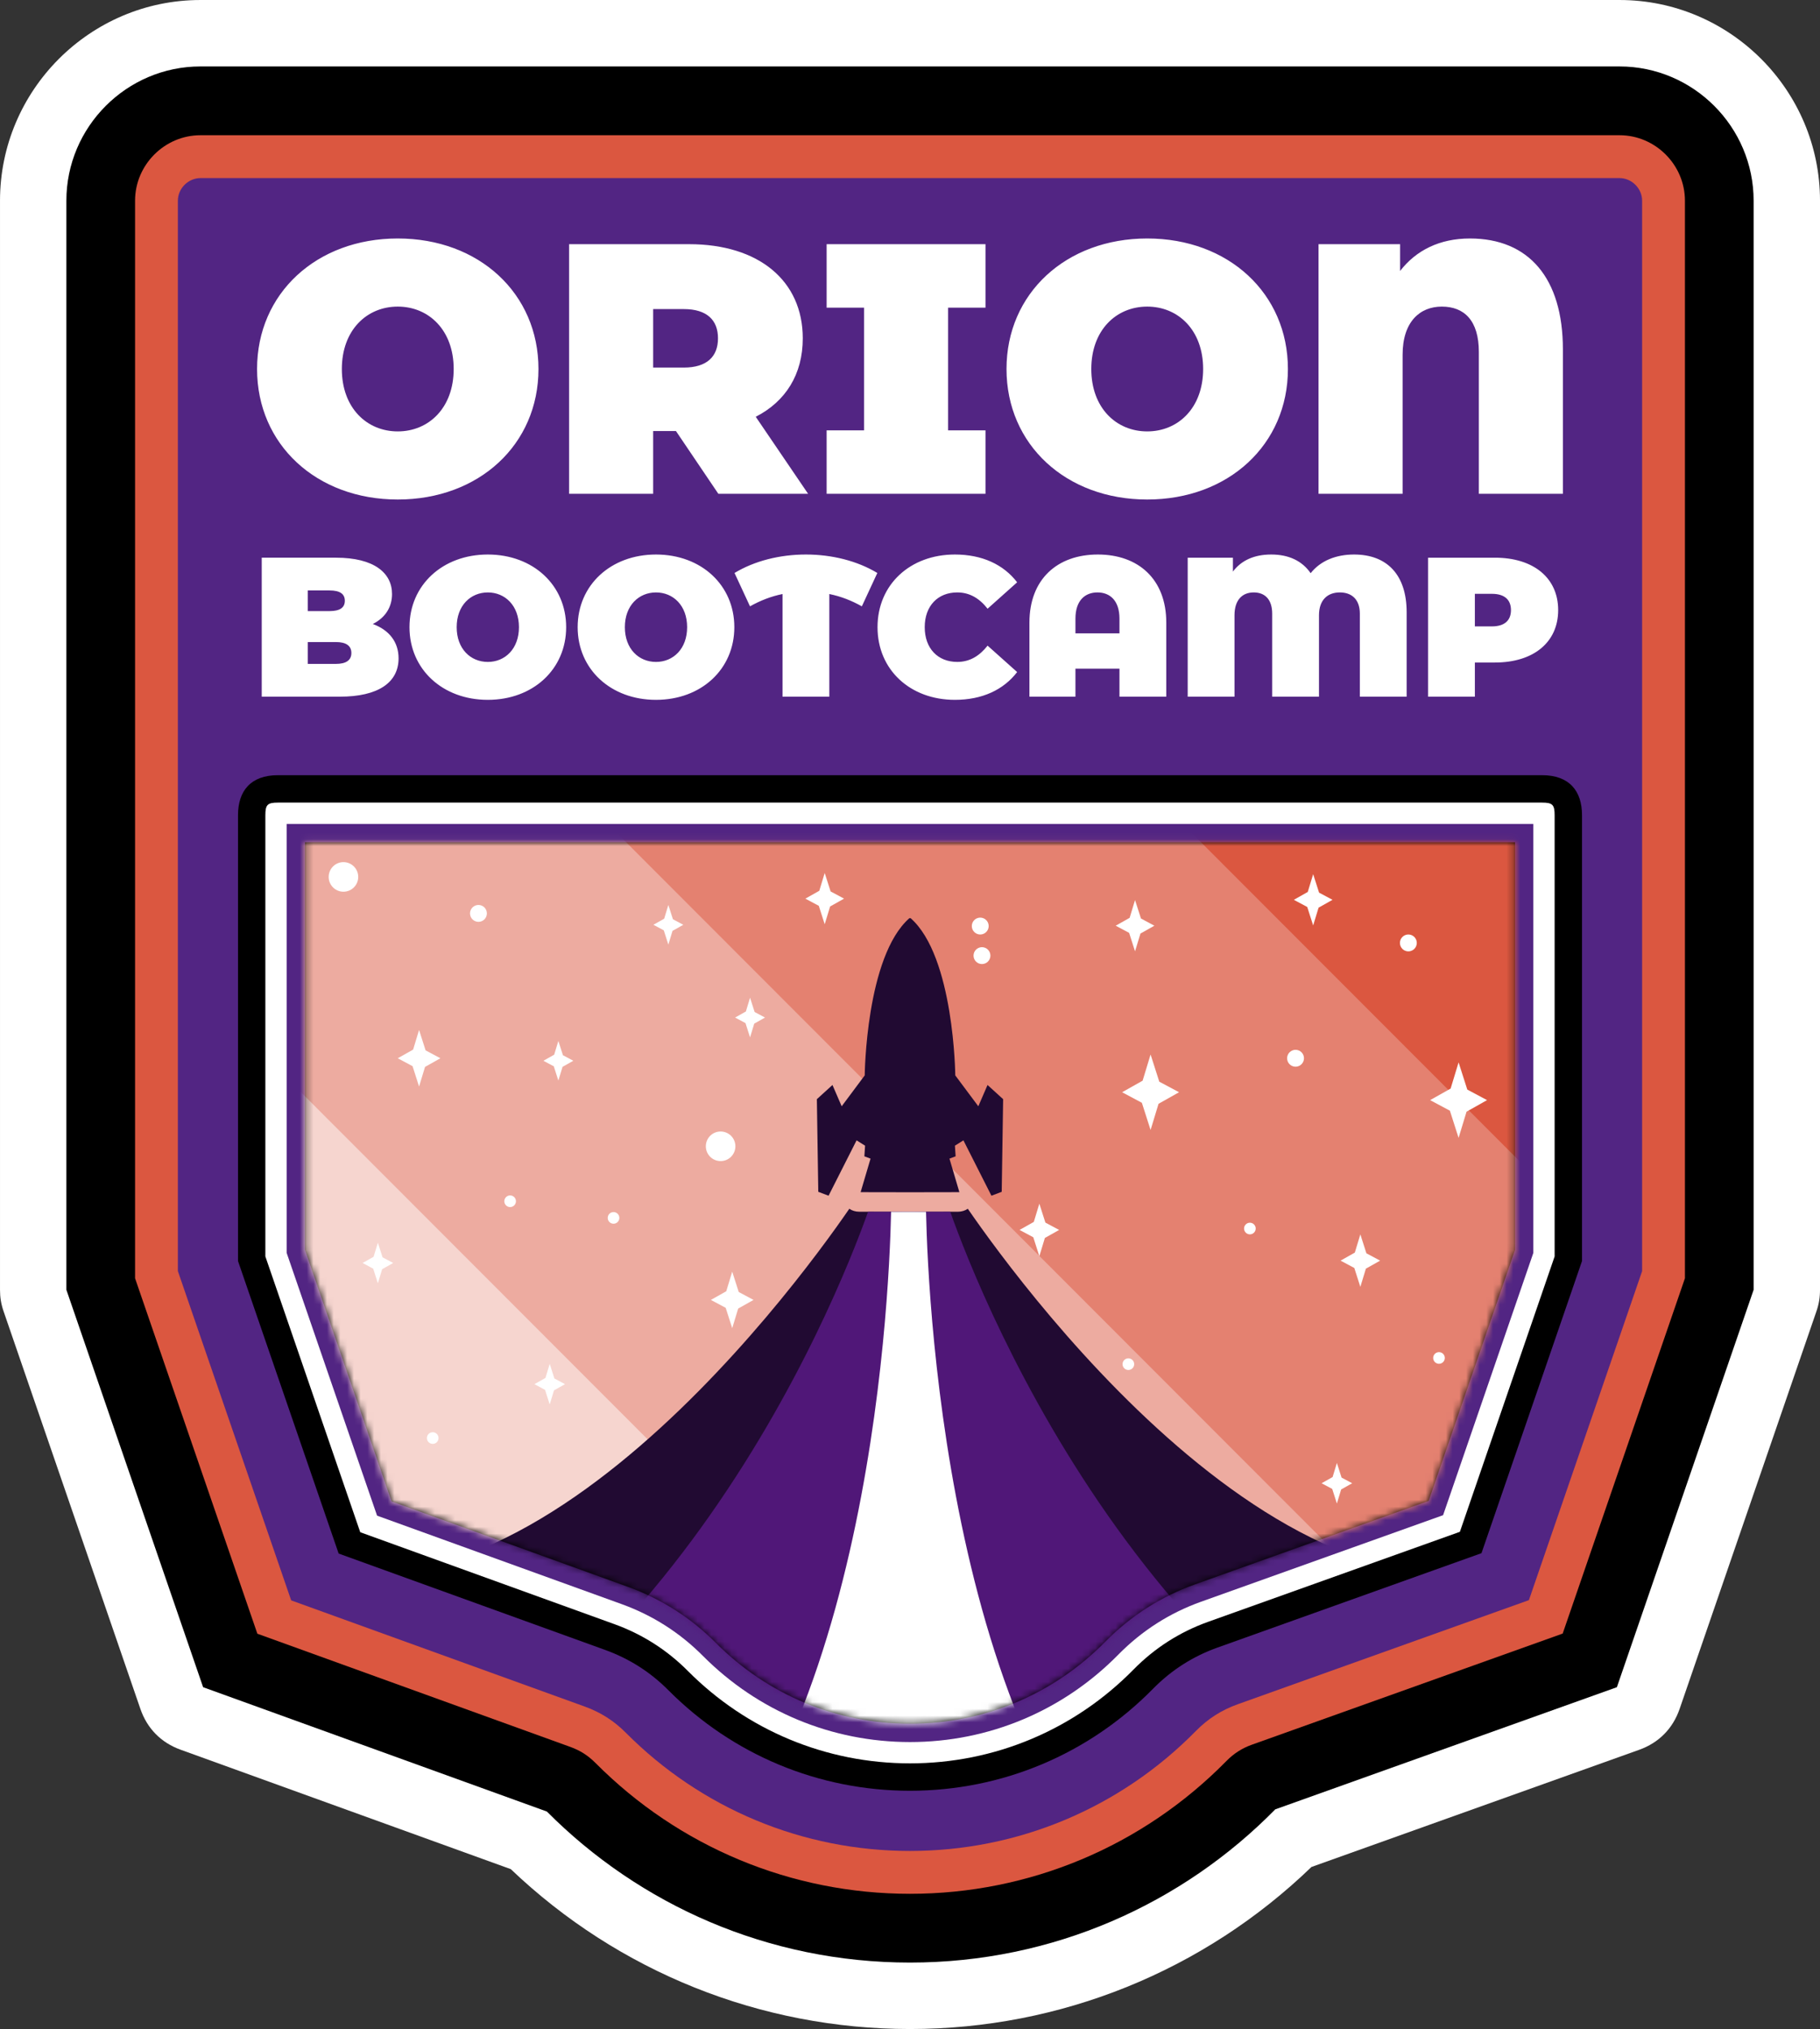 <svg width="270" height="301" viewBox="0 0 270 301" fill="none" xmlns="http://www.w3.org/2000/svg">
<rect x="0" y="0" width="270" height="301" fill="#333333" stroke="none"/>
<path fill-rule="evenodd" clip-rule="evenodd" d="M194.558 276.96C178.545 292.402 157.312 301 135.001 301C112.851 301 91.757 292.528 75.776 277.281L26.788 259.563C23.89 258.515 21.827 256.419 20.824 253.503L0.538 194.548C0.164 193.464 0.001 192.484 0.001 191.337C0.001 188.638 0.001 185.938 0.001 183.238C0.001 179.3 0.001 175.362 0.001 171.424V29.772C0.001 13.379 13.364 0.001 29.739 0.001H240.263C256.638 0.001 270.001 13.378 270.001 29.772V171.424C270.001 175.186 270.001 178.949 270.001 182.712C270.001 185.587 270.001 188.462 270.001 191.337C270.001 192.484 269.838 193.464 269.464 194.548L249.178 253.503C248.17 256.431 246.093 258.534 243.18 259.576L194.558 276.96Z" fill="white"/>
<path fill-rule="evenodd" clip-rule="evenodd" d="M29.739 9.858H240.262C251.202 9.858 260.153 18.82 260.153 29.771V171.424C260.153 195.81 260.153 171.424 260.153 191.337L239.867 250.292L189.188 268.412C175.397 282.441 156.215 291.142 135 291.142C113.949 291.142 94.897 282.576 81.13 268.736L30.133 250.292L9.847 191.336C9.847 171.423 9.847 195.81 9.847 171.423V29.77C9.847 18.819 18.797 9.857 29.738 9.857L29.739 9.858Z" fill="black"/>
<path fill-rule="evenodd" clip-rule="evenodd" d="M20.037 189.63L38.18 242.357L84.592 259.143C86.074 259.679 87.239 260.422 88.35 261.539C100.752 274.006 117.422 280.941 135 280.941C152.716 280.941 169.501 273.894 181.925 261.257C183.054 260.109 184.245 259.348 185.76 258.806L231.827 242.335L249.963 189.63C249.963 187.499 249.963 185.369 249.963 183.239C249.963 179.301 249.963 175.363 249.963 171.425V29.772C249.963 24.451 245.577 20.061 240.262 20.061H29.738C24.423 20.061 20.037 24.451 20.037 29.772V171.425C20.037 175.187 20.037 178.95 20.037 182.712C20.037 185.018 20.037 187.324 20.037 189.63Z" fill="#DB5740"/>
<path fill-rule="evenodd" clip-rule="evenodd" d="M26.388 188.565L43.195 237.411L86.75 253.164C89.104 254.016 91.085 255.278 92.85 257.054C104.06 268.323 119.113 274.584 135 274.584C151.011 274.584 166.169 268.222 177.398 256.799C179.193 254.973 181.216 253.68 183.624 252.819L226.816 237.376L243.612 188.566C243.612 186.79 243.612 185.014 243.612 183.239C243.612 179.301 243.612 175.363 243.612 171.425V29.772C243.612 27.96 242.071 26.418 240.261 26.418H29.738C27.927 26.418 26.387 27.96 26.387 29.772V171.425C26.387 175.187 26.387 178.95 26.387 182.712C26.387 184.663 26.387 186.614 26.387 188.566L26.388 188.565Z" fill="#522583"/>
<path fill-rule="evenodd" clip-rule="evenodd" d="M35.308 187.07L50.239 230.464L89.782 244.765C93.365 246.062 96.483 248.049 99.171 250.752C108.706 260.337 121.487 265.654 135.001 265.654C148.62 265.654 161.49 260.252 171.042 250.535C173.774 247.755 176.957 245.721 180.625 244.409L219.781 230.409L234.694 187.07C234.694 185.793 234.694 184.516 234.694 183.238C234.694 179.3 234.694 175.362 234.694 171.424V120.93C234.694 117.345 232.82 114.997 228.767 114.997H41.236C37.182 114.997 35.309 117.345 35.309 120.93V171.424C35.309 175.186 35.309 178.949 35.309 182.711C35.309 184.164 35.309 185.617 35.309 187.069L35.308 187.07Z" fill="black"/>
<path fill-rule="evenodd" clip-rule="evenodd" d="M39.367 186.39L53.444 227.302L91.16 240.942C95.3 242.44 98.941 244.762 102.047 247.883C110.82 256.702 122.567 261.589 135 261.589C147.531 261.589 159.358 256.624 168.147 247.683C171.303 244.472 175.021 242.096 179.258 240.581L216.577 227.239L230.632 186.39C230.632 185.339 230.632 184.288 230.632 183.238C230.632 179.3 230.632 175.362 230.632 171.424V120.93C230.632 119.382 230.32 119.062 228.765 119.062H41.234C39.679 119.062 39.367 119.382 39.367 120.93V171.424C39.367 175.186 39.367 178.949 39.367 182.711C39.367 183.937 39.367 185.163 39.367 186.39Z" fill="white"/>
<path fill-rule="evenodd" clip-rule="evenodd" d="M42.525 185.861L55.939 224.842L92.234 237.97C96.812 239.626 100.851 242.2 104.285 245.653C112.466 253.877 123.407 258.429 135 258.429C146.684 258.429 157.701 253.803 165.896 245.466C169.386 241.917 173.511 239.279 178.196 237.605L214.085 224.773L227.474 185.861C227.474 184.987 227.474 184.113 227.474 183.239C227.474 179.301 227.474 175.363 227.474 171.425V122.225H42.524V171.425C42.524 175.187 42.524 178.95 42.524 182.713C42.524 183.762 42.524 184.812 42.524 185.861L42.525 185.861Z" fill="#522583"/>
<path fill-rule="evenodd" clip-rule="evenodd" d="M45.246 185.405L58.088 222.724L93.159 235.408C98.107 237.198 102.5 239.999 106.214 243.731C113.883 251.441 124.132 255.705 135.001 255.705C145.956 255.705 156.276 251.372 163.959 243.556C167.732 239.719 172.218 236.851 177.283 235.04L211.94 222.648L224.755 185.405C224.755 184.682 224.755 183.961 224.755 183.239C224.755 179.301 224.755 175.363 224.755 171.425V124.947H45.247V171.425C45.247 175.187 45.247 178.95 45.247 182.712C45.247 183.61 45.247 184.507 45.247 185.405H45.246Z" fill="black"/>
<mask id="mask0_5243_5075" style="mask-type:luminance" maskUnits="userSpaceOnUse" x="45" y="124" width="180" height="132">
<path d="M45.246 185.405L58.088 222.724L93.159 235.408C98.107 237.198 102.5 239.999 106.214 243.731C113.883 251.441 124.132 255.705 135.001 255.705C145.956 255.705 156.276 251.372 163.959 243.556C167.732 239.719 172.218 236.851 177.283 235.04L211.94 222.648L224.755 185.405C224.755 184.682 224.755 183.961 224.755 183.239C224.755 179.301 224.755 175.363 224.755 171.425V124.947H45.247V171.425C45.247 175.187 45.247 178.95 45.247 182.712C45.247 183.61 45.247 184.507 45.247 185.405H45.246Z" fill="white"/>
</mask>
<g mask="url(#mask0_5243_5075)">
<path fill-rule="evenodd" clip-rule="evenodd" d="M78.314 34.122L287.813 243.85L404.756 176.259L234.326 5.642L78.314 34.122Z" fill="#DB5740"/>
<path fill-rule="evenodd" clip-rule="evenodd" d="M-33.608 97.597C36.225 167.506 106.057 237.415 175.89 307.325C214.871 284.795 253.852 262.264 292.833 239.734C236.023 182.862 179.213 125.989 122.404 69.117C70.4 78.61 18.396 88.103 -33.608 97.597H-33.608Z" fill="#E48170"/>
<path fill-rule="evenodd" clip-rule="evenodd" d="M-86.982 129.543C-17.149 199.452 52.684 269.362 122.517 339.271C161.498 316.741 200.479 294.21 239.46 271.68C182.649 214.807 125.84 157.935 69.03 101.063C17.026 110.557 -34.977 120.049 -86.981 129.543H-86.982Z" fill="#EDABA0"/>
<path fill-rule="evenodd" clip-rule="evenodd" d="M-140.356 161.489C-70.523 231.399 -0.691 301.308 69.143 371.218C108.124 348.687 147.105 326.157 186.086 303.626C129.276 246.754 72.466 189.882 15.656 133.01C-36.348 142.503 -88.351 151.996 -140.355 161.489H-140.356Z" fill="#F6D5CF"/>
<path fill-rule="evenodd" clip-rule="evenodd" d="M-180.482 186.059L29.017 395.788L145.959 328.197L-24.471 157.58L-180.482 186.059Z" fill="white"/>
<path d="M50.951 132.284C52.162 132.284 53.144 131.301 53.144 130.089C53.144 128.876 52.162 127.894 50.951 127.894C49.74 127.894 48.759 128.876 48.759 130.089C48.759 131.301 49.74 132.284 50.951 132.284Z" fill="white"/>
<path fill-rule="evenodd" clip-rule="evenodd" d="M62.17 152.796L63.138 155.817L65.333 156.99L63.054 158.273L62.17 161.183L61.203 158.162L59.007 156.99L61.286 155.706L62.17 152.796Z" fill="white"/>
<path fill-rule="evenodd" clip-rule="evenodd" d="M81.551 202.328L82.245 204.495L83.82 205.336L82.185 206.256L81.551 208.344L80.858 206.177L79.282 205.336L80.917 204.416L81.551 202.328Z" fill="white"/>
<path fill-rule="evenodd" clip-rule="evenodd" d="M56.058 184.354L56.752 186.52L58.327 187.361L56.692 188.282L56.058 190.369L55.364 188.202L53.79 187.361L55.423 186.441L56.058 184.354Z" fill="white"/>
<path fill-rule="evenodd" clip-rule="evenodd" d="M97.399 215.422L98.093 217.589L99.667 218.429L98.033 219.35L97.399 221.437L96.704 219.27L95.13 218.429L96.764 217.509L97.399 215.422Z" fill="white"/>
<path fill-rule="evenodd" clip-rule="evenodd" d="M139.876 201.156L140.57 203.323L142.144 204.164L140.511 205.084L139.876 207.172L139.182 205.005L137.608 204.164L139.242 203.244L139.876 201.156Z" fill="white"/>
<path fill-rule="evenodd" clip-rule="evenodd" d="M154.188 178.564L155.086 181.369L157.124 182.457L155.009 183.648L154.188 186.349L153.29 183.545L151.252 182.457L153.367 181.266L154.188 178.564Z" fill="white"/>
<path fill-rule="evenodd" clip-rule="evenodd" d="M170.69 156.432L171.982 160.466L174.913 162.03L171.871 163.744L170.69 167.629L169.398 163.595L166.467 162.03L169.509 160.317L170.69 156.432Z" fill="white"/>
<path fill-rule="evenodd" clip-rule="evenodd" d="M194.81 129.681L195.688 132.422L197.679 133.485L195.612 134.65L194.81 137.29L193.932 134.549L191.94 133.485L194.008 132.321L194.81 129.681Z" fill="white"/>
<path fill-rule="evenodd" clip-rule="evenodd" d="M122.346 129.506L123.224 132.247L125.216 133.31L123.148 134.474L122.346 137.114L121.469 134.373L119.477 133.31L121.544 132.146L122.346 129.506Z" fill="white"/>
<path d="M75.679 179.066C76.156 179.066 76.542 178.679 76.542 178.202C76.542 177.724 76.156 177.337 75.679 177.337C75.202 177.337 74.815 177.724 74.815 178.202C74.815 178.679 75.202 179.066 75.679 179.066Z" fill="white"/>
<path d="M64.195 214.196C64.672 214.196 65.058 213.809 65.058 213.331C65.058 212.854 64.672 212.467 64.195 212.467C63.718 212.467 63.331 212.854 63.331 213.331C63.331 213.809 63.718 214.196 64.195 214.196Z" fill="white"/>
<path d="M91.019 181.536C91.496 181.536 91.883 181.149 91.883 180.671C91.883 180.194 91.496 179.807 91.019 179.807C90.542 179.807 90.155 180.194 90.155 180.671C90.155 181.149 90.542 181.536 91.019 181.536Z" fill="white"/>
<path d="M150.725 224.359C151.202 224.359 151.589 223.972 151.589 223.494C151.589 223.017 151.202 222.63 150.725 222.63C150.248 222.63 149.861 223.017 149.861 223.494C149.861 223.972 150.248 224.359 150.725 224.359Z" fill="white"/>
<path d="M167.395 203.234C167.872 203.234 168.259 202.847 168.259 202.37C168.259 201.892 167.872 201.505 167.395 201.505C166.918 201.505 166.531 201.892 166.531 202.37C166.531 202.847 166.918 203.234 167.395 203.234Z" fill="white"/>
<path d="M145.676 143.015C146.367 143.015 146.928 142.454 146.928 141.763C146.928 141.071 146.367 140.51 145.676 140.51C144.985 140.51 144.425 141.071 144.425 141.763C144.425 142.454 144.985 143.015 145.676 143.015Z" fill="white"/>
<path d="M70.98 136.754C71.671 136.754 72.231 136.193 72.231 135.501C72.231 134.809 71.671 134.248 70.98 134.248C70.289 134.248 69.728 134.809 69.728 135.501C69.728 136.193 70.289 136.754 70.98 136.754Z" fill="white"/>
<path fill-rule="evenodd" clip-rule="evenodd" d="M82.834 154.421L83.513 156.54L85.052 157.362L83.454 158.261L82.834 160.302L82.156 158.183L80.617 157.362L82.214 156.461L82.834 154.421Z" fill="white"/>
<path d="M106.904 172.244C108.115 172.244 109.097 171.261 109.097 170.049C109.097 168.836 108.115 167.854 106.904 167.854C105.693 167.854 104.711 168.836 104.711 170.049C104.711 171.261 105.693 172.244 106.904 172.244Z" fill="white"/>
<path fill-rule="evenodd" clip-rule="evenodd" d="M108.625 188.646L109.593 191.666L111.788 192.838L109.51 194.122L108.625 197.032L107.658 194.011L105.462 192.838L107.741 191.556L108.625 188.646Z" fill="white"/>
<path fill-rule="evenodd" clip-rule="evenodd" d="M140.004 218.201L140.698 220.368L142.272 221.209L140.639 222.129L140.004 224.216L139.31 222.049L137.736 221.209L139.37 220.288L140.004 218.201Z" fill="white"/>
<path fill-rule="evenodd" clip-rule="evenodd" d="M113.266 210.414L113.96 212.581L115.535 213.422L113.9 214.342L113.266 216.43L112.572 214.263L110.998 213.422L112.632 212.502L113.266 210.414Z" fill="white"/>
<path fill-rule="evenodd" clip-rule="evenodd" d="M155.851 231.294L156.545 233.461L158.119 234.302L156.486 235.222L155.851 237.31L155.157 235.143L153.582 234.302L155.217 233.382L155.851 231.294Z" fill="white"/>
<path fill-rule="evenodd" clip-rule="evenodd" d="M198.329 217.028L199.023 219.195L200.597 220.035L198.963 220.956L198.329 223.043L197.635 220.877L196.061 220.035L197.694 219.115L198.329 217.028Z" fill="white"/>
<path fill-rule="evenodd" clip-rule="evenodd" d="M201.81 183.118L202.708 185.922L204.746 187.011L202.632 188.201L201.81 190.903L200.913 188.098L198.875 187.011L200.99 185.819L201.81 183.118Z" fill="white"/>
<path fill-rule="evenodd" clip-rule="evenodd" d="M216.384 157.602L217.675 161.635L220.607 163.2L217.565 164.914L216.384 168.799L215.092 164.765L212.161 163.2L215.203 161.487L216.384 157.602Z" fill="white"/>
<path fill-rule="evenodd" clip-rule="evenodd" d="M168.385 133.52L169.264 136.26L171.255 137.324L169.188 138.488L168.385 141.129L167.508 138.388L165.516 137.324L167.583 136.16L168.385 133.52Z" fill="white"/>
<path fill-rule="evenodd" clip-rule="evenodd" d="M99.151 134.249L99.829 136.367L101.369 137.189L99.77 138.089L99.151 140.129L98.473 138.011L96.933 137.189L98.531 136.29L99.151 134.249Z" fill="white"/>
<path d="M135.573 209.872C136.05 209.872 136.436 209.485 136.436 209.007C136.436 208.53 136.05 208.143 135.573 208.143C135.096 208.143 134.709 208.53 134.709 209.007C134.709 209.485 135.096 209.872 135.573 209.872Z" fill="white"/>
<path d="M122.647 230.068C123.124 230.068 123.511 229.681 123.511 229.203C123.511 228.726 123.124 228.339 122.647 228.339C122.17 228.339 121.784 228.726 121.784 229.203C121.784 229.681 122.17 230.068 122.647 230.068Z" fill="white"/>
<path d="M185.423 183.114C185.9 183.114 186.286 182.727 186.286 182.249C186.286 181.772 185.9 181.385 185.423 181.385C184.946 181.385 184.559 181.772 184.559 182.249C184.559 182.727 184.946 183.114 185.423 183.114Z" fill="white"/>
<path d="M209.178 240.231C209.655 240.231 210.042 239.844 210.042 239.367C210.042 238.889 209.655 238.502 209.178 238.502C208.701 238.502 208.314 238.889 208.314 239.367C208.314 239.844 208.701 240.231 209.178 240.231Z" fill="white"/>
<path d="M213.477 202.314C213.954 202.314 214.341 201.927 214.341 201.45C214.341 200.972 213.954 200.585 213.477 200.585C213 200.585 212.614 200.972 212.614 201.45C212.614 201.927 213 202.314 213.477 202.314Z" fill="white"/>
<path d="M208.932 141.134C209.623 141.134 210.184 140.573 210.184 139.881C210.184 139.189 209.623 138.628 208.932 138.628C208.241 138.628 207.681 139.189 207.681 139.881C207.681 140.573 208.241 141.134 208.932 141.134Z" fill="white"/>
<path d="M192.197 158.243C192.888 158.243 193.448 157.682 193.448 156.99C193.448 156.298 192.888 155.737 192.197 155.737C191.506 155.737 190.945 156.298 190.945 156.99C190.945 157.682 191.506 158.243 192.197 158.243Z" fill="white"/>
<path d="M145.421 138.631C146.112 138.631 146.673 138.07 146.673 137.378C146.673 136.686 146.112 136.125 145.421 136.125C144.73 136.125 144.17 136.686 144.17 137.378C144.17 138.07 144.73 138.631 145.421 138.631Z" fill="white"/>
<path fill-rule="evenodd" clip-rule="evenodd" d="M111.272 148.011L111.951 150.129L113.49 150.951L111.892 151.851L111.272 153.891L110.593 151.773L109.055 150.951L110.652 150.051L111.272 148.011Z" fill="white"/>
<path fill-rule="evenodd" clip-rule="evenodd" d="M125.999 179.315C117.521 191.634 73.535 251.558 35.134 228.343L131.555 295.092H138.018L234.44 228.343C196.039 251.558 152.053 191.633 143.575 179.315C143.157 179.602 142.664 179.753 142.122 179.755C137.232 179.772 132.341 179.773 127.451 179.755C126.909 179.752 126.416 179.602 125.998 179.315H125.999Z" fill="#210A32"/>
<path fill-rule="evenodd" clip-rule="evenodd" d="M128.78 179.759C123.833 193.626 97.733 258.784 38.831 275.654L113.212 309.257L134.787 308.463L156.363 309.257L230.744 275.654C171.841 258.784 145.887 193.623 140.972 179.759C136.909 179.771 132.844 179.772 128.781 179.76L128.78 179.759Z" fill="#501778"/>
<path fill-rule="evenodd" clip-rule="evenodd" d="M132.195 179.766C131.881 194.129 128.599 263.909 94.509 288.516L134.787 303.396L175.064 288.516C140.975 263.908 137.692 194.128 137.378 179.766C135.65 179.768 133.922 179.768 132.194 179.766L132.195 179.766Z" fill="white"/>
</g>
<path d="M59.009 74.102C71.057 74.102 79.883 65.955 79.883 54.74C79.883 43.525 71.057 35.378 59.009 35.378C46.961 35.378 38.136 43.525 38.136 54.74C38.136 65.955 46.96 74.102 59.009 74.102ZM59.009 63.998C54.412 63.998 50.713 60.507 50.713 54.741C50.713 48.974 54.412 45.483 59.009 45.483C63.607 45.483 67.305 48.974 67.305 54.741C67.305 60.507 63.606 63.998 59.009 63.998ZM106.568 73.255H119.884L112.116 61.829C116.555 59.555 119.092 55.534 119.092 50.191C119.092 41.621 112.539 36.224 102.235 36.224H84.427V73.255H96.898V63.945H100.279L106.568 73.255ZM106.515 50.191C106.515 52.889 104.877 54.528 101.443 54.528H96.898V45.852H101.443C104.878 45.852 106.515 47.493 106.515 50.191ZM146.2 45.641V36.224H122.632V45.641H128.181V63.839H122.632V73.255H146.2V63.839H140.652V45.641H146.2ZM170.191 74.102C182.239 74.102 191.064 65.955 191.064 54.74C191.064 43.525 182.239 35.378 170.191 35.378C158.143 35.378 149.317 43.525 149.317 54.74C149.317 65.955 158.142 74.102 170.191 74.102ZM170.191 63.998C165.593 63.998 161.895 60.507 161.895 54.741C161.895 48.974 165.593 45.483 170.191 45.483C174.788 45.483 178.487 48.974 178.487 54.741C178.487 60.507 174.787 63.998 170.191 63.998ZM218.066 35.379C213.575 35.379 210.087 37.125 207.709 40.193V36.225H195.608V73.256H208.079V52.625C208.079 47.705 210.668 45.483 213.892 45.483C217.221 45.483 219.388 47.547 219.388 52.202V73.256H231.858V51.831C231.858 41.251 226.786 35.379 218.066 35.379Z" fill="white"/>
<path d="M55.304 92.569C57.187 91.627 58.158 90.036 58.158 88.121C58.158 84.999 55.51 82.731 49.832 82.731H38.828V103.349H50.42C56.098 103.349 59.128 101.257 59.128 97.664C59.128 95.219 57.717 93.452 55.303 92.568L55.304 92.569ZM48.89 87.591C50.45 87.591 51.156 88.121 51.156 89.123C51.156 90.124 50.45 90.654 48.89 90.654H45.654V87.591H48.89V87.591ZM49.832 98.489H45.654V95.249H49.832C51.361 95.249 52.127 95.808 52.127 96.869C52.127 97.929 51.362 98.488 49.832 98.488V98.489ZM72.369 103.821C79.076 103.821 83.99 99.284 83.99 93.041C83.99 86.797 79.076 82.26 72.369 82.26C65.661 82.26 60.747 86.797 60.747 93.041C60.747 99.285 65.661 103.821 72.369 103.821ZM72.369 98.195C69.809 98.195 67.749 96.251 67.749 93.041C67.749 89.831 69.809 87.887 72.369 87.887C74.928 87.887 76.987 89.831 76.987 93.041C76.987 96.251 74.928 98.195 72.369 98.195ZM97.318 103.821C104.026 103.821 108.939 99.284 108.939 93.041C108.939 86.797 104.026 82.26 97.318 82.26C90.61 82.26 85.696 86.797 85.696 93.041C85.696 99.285 90.61 103.821 97.318 103.821ZM97.318 98.195C94.758 98.195 92.698 96.251 92.698 93.041C92.698 89.831 94.758 87.887 97.318 87.887C99.878 87.887 101.937 89.831 101.937 93.041C101.937 96.251 99.877 98.195 97.318 98.195ZM130.152 85C127.18 83.204 123.414 82.26 119.561 82.26C115.706 82.26 111.94 83.203 108.968 85L111.264 89.948C112.793 89.094 114.353 88.475 116.088 88.122V103.349H123.032V88.122C124.768 88.476 126.327 89.094 127.857 89.948L130.152 85ZM141.656 103.821C145.687 103.821 148.864 102.348 150.894 99.697L146.51 95.779C145.304 97.311 143.862 98.194 142.009 98.194C139.126 98.194 137.184 96.191 137.184 93.04C137.184 89.888 139.126 87.886 142.009 87.886C143.862 87.886 145.304 88.77 146.51 90.301L150.894 86.383C148.864 83.733 145.686 82.26 141.656 82.26C135.036 82.26 130.182 86.708 130.182 93.04C130.182 99.373 135.036 103.82 141.656 103.82V103.821ZM162.868 82.26C156.866 82.26 152.718 85.913 152.718 92.364V103.35H159.544V99.197H166.075V103.35H173.019V92.364C173.019 85.913 168.87 82.26 162.868 82.26ZM159.544 93.954V91.774C159.544 89.123 160.927 87.886 162.81 87.886C164.693 87.886 166.075 89.124 166.075 91.774V93.954H159.544ZM200.881 82.26C198.203 82.26 195.909 83.174 194.437 85.029C193.172 83.204 191.201 82.26 188.582 82.26C186.052 82.26 184.14 83.144 182.905 84.793V82.732H176.197V103.349H183.14V91.274C183.14 89.005 184.288 87.886 185.994 87.886C187.672 87.886 188.731 88.946 188.731 91.038V103.349H195.674V91.274C195.674 89.005 196.939 87.886 198.763 87.886C200.558 87.886 201.735 88.946 201.735 91.038V103.349H208.679V90.831C208.679 85.235 205.737 82.26 200.882 82.26H200.881ZM221.77 82.732H211.855V103.349H218.799V98.284H221.771C227.508 98.284 231.157 95.279 231.157 90.508C231.157 85.737 227.508 82.732 221.771 82.732L221.77 82.732ZM221.328 92.923H218.798V88.093H221.328C223.241 88.093 224.153 89.006 224.153 90.508C224.153 92.01 223.241 92.923 221.328 92.923Z" fill="white"/>
<path fill-rule="evenodd" clip-rule="evenodd" d="M142.326 176.855C137.433 176.872 132.564 176.874 127.674 176.855C128.176 175.156 128.632 173.617 129.146 171.881L128.231 171.537L128.336 169.958L127.074 169.168L122.919 177.382L121.394 176.803L121.183 163.06L123.497 160.954L124.865 164.113L128.283 159.532C128.283 159.532 128.441 141.895 134.91 136.208H135.09C141.559 141.895 141.717 159.532 141.717 159.532L145.135 164.113L146.503 160.954L148.817 163.06L148.606 176.803L147.081 177.382L142.926 169.168L141.664 169.958L141.769 171.537L140.855 171.881C141.368 173.617 141.824 175.156 142.326 176.855Z" fill="#210A32"/>
</svg>
